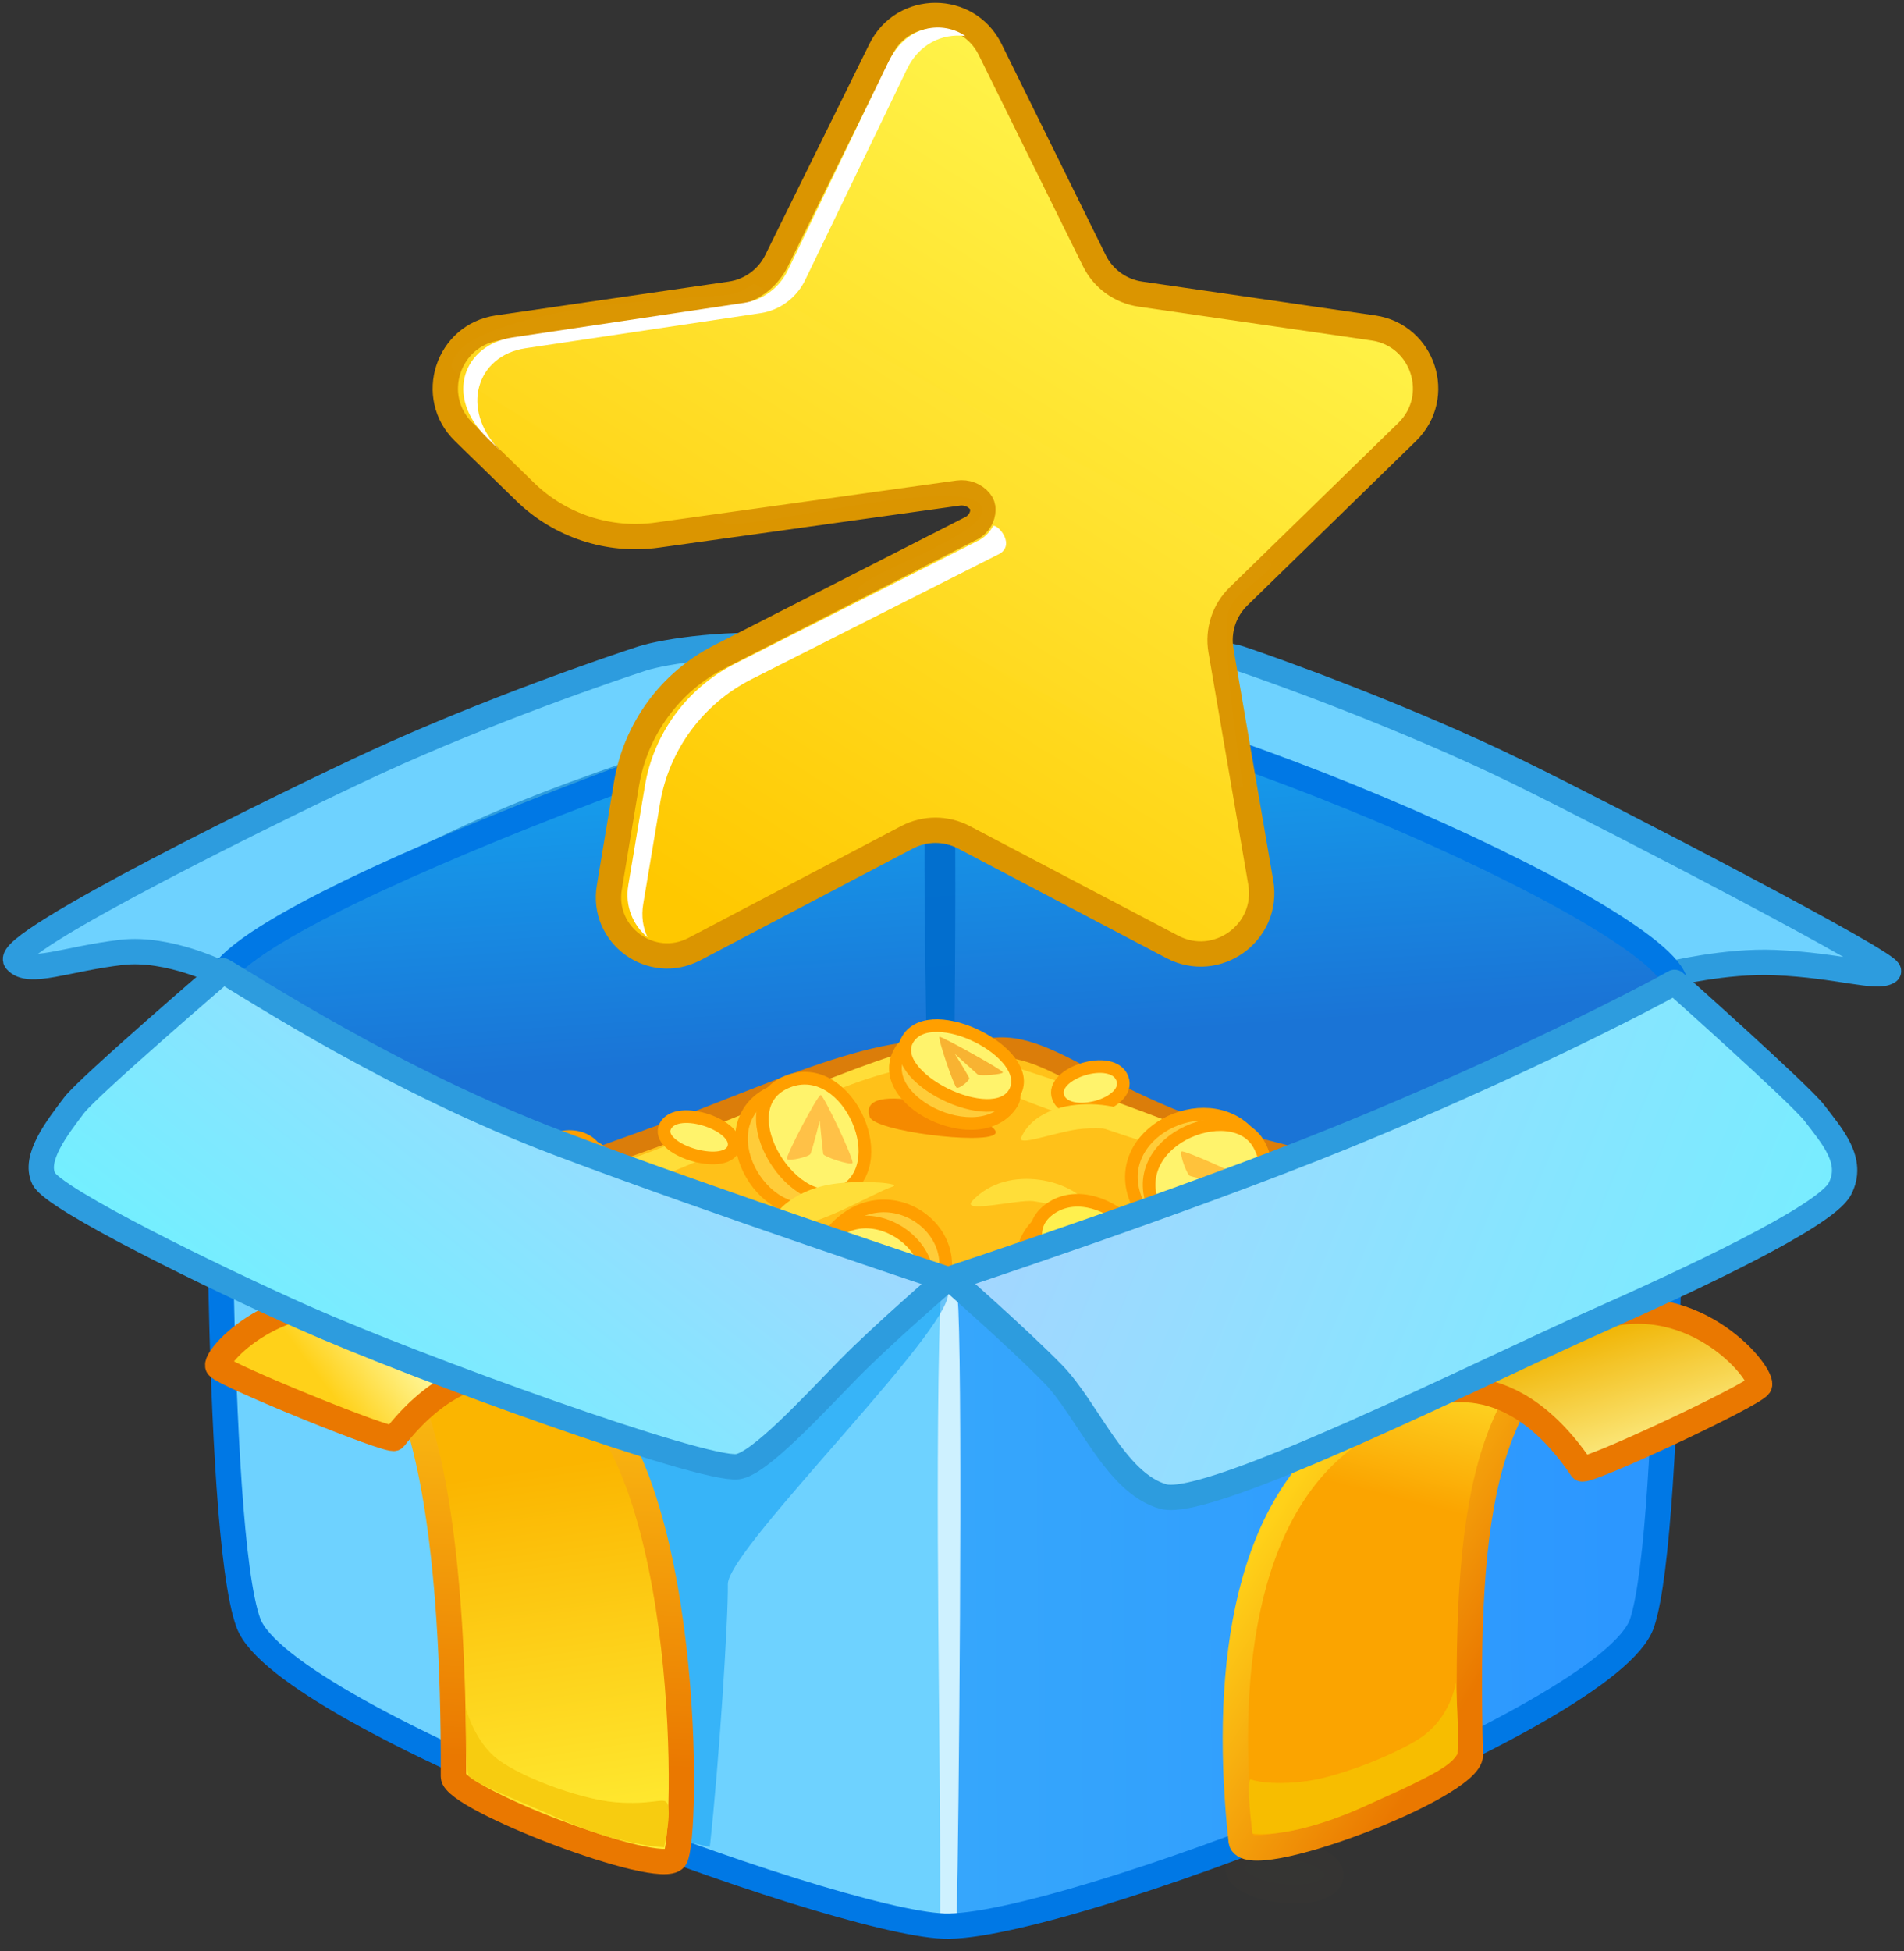 <svg width="123" height="126" viewBox="0 0 123 126" fill="none" xmlns="http://www.w3.org/2000/svg">
<rect x="0" y="0" width="123" height="126" fill="#333333" stroke="none"/>
<path d="M14.364 62.91C14.364 62.91 10.913 61.149 7.839 61.508C4.259 61.926 1.872 63 1.036 62.045C0.065 60.935 18.792 51.755 24.308 49.216C31.482 45.914 39.392 43.208 41.473 42.533C42.945 42.055 47.351 41.399 51.379 41.817C54.426 42.133 59.994 43.996 59.994 43.996C59.994 43.996 44.823 48.234 34.989 52.08C24.64 56.128 16.091 61.895 14.364 62.91Z" fill="#6ED2FF"/>
<path d="M14.364 62.91C14.364 62.91 10.913 61.149 7.839 61.508C4.259 61.926 1.872 63 1.036 62.045C0.065 60.935 18.792 51.755 24.308 49.216C31.482 45.914 39.392 43.208 41.473 42.533C42.945 42.055 47.351 41.399 51.379 41.817C54.426 42.133 59.994 43.996 59.994 43.996C59.994 43.996 44.823 48.234 34.989 52.08C24.64 56.128 16.091 61.895 14.364 62.91Z" stroke="#2D9CDE" stroke-width="1.636"/>
<path d="M107.88 62.91C107.88 62.91 111.482 62.029 114.65 62.164C118.827 62.343 121.252 63.252 121.989 62.741C122.507 62.383 104.12 52.836 98.121 49.892C90.887 46.342 82.225 43.239 80.102 42.532C78.907 42.135 74.441 41.757 70.314 42.175C67.191 42.49 60.707 43.965 60.707 43.965C60.707 43.965 75.868 47.406 85.829 51.543C97.465 56.376 106.111 61.895 107.88 62.91Z" fill="#6ED2FF"/>
<path d="M107.88 62.91C107.88 62.91 111.482 62.029 114.65 62.164C118.827 62.343 121.252 63.252 121.989 62.741C122.507 62.383 104.12 52.836 98.121 49.892C90.887 46.342 82.225 43.239 80.102 42.532C78.907 42.135 74.441 41.757 70.314 42.175C67.191 42.49 60.707 43.965 60.707 43.965C60.707 43.965 75.868 47.406 85.829 51.543C97.465 56.376 106.111 61.895 107.88 62.91Z" stroke="#2D9CDE" stroke-width="1.636"/>
<path d="M60.731 88.552C54.944 88.304 27.062 76.072 18.199 71.337C18.199 71.337 13.347 67.945 14.088 63.532C14.931 58.506 56.496 43.935 59.994 43.996C73.855 44.24 107.659 59.216 108.221 63.532C108.826 68.178 106.709 69.03 106.709 69.03C96.828 77.561 73.145 89.082 60.731 88.552Z" fill="url(#paint0_linear_2481_834)"/>
<path d="M60.731 88.552C54.944 88.304 27.062 76.072 18.199 71.337C18.199 71.337 13.347 67.945 14.088 63.532C14.931 58.506 56.496 43.935 59.994 43.996C73.855 44.24 107.659 59.216 108.221 63.532C108.826 68.178 106.709 69.03 106.709 69.03C96.828 77.561 73.145 89.082 60.731 88.552Z" stroke="#0078E5" stroke-width="1.636" stroke-miterlimit="10"/>
<g opacity="0.9">
<path d="M59.91 45.896C59.422 54.264 60.046 72.031 59.979 78.953C59.968 80.044 61.39 80.015 61.44 79C61.632 75.017 61.9 50.456 61.524 45.992C61.349 43.917 60.007 44.238 59.91 45.896Z" fill="#006BCC"/>
</g>
<path d="M18.139 82.672C18.139 82.672 32.766 76.828 41.597 73.695C49.738 70.807 57.626 66.681 62.351 68.201C67.379 65.904 69.792 71.365 82.531 74.471C85.994 75.315 95.181 80.438 97.687 81.87C100.193 83.302 76.842 84.226 60.73 86.016C44.619 87.806 21.272 89.027 18.139 82.672Z" fill="#FFC119"/>
<path d="M18.139 82.672C18.139 82.672 32.766 76.828 41.597 73.695C49.738 70.807 57.626 66.681 62.351 68.201C67.379 65.904 69.792 71.365 82.531 74.471C85.994 75.315 95.181 80.438 97.687 81.87C100.193 83.302 76.842 84.226 60.73 86.016C44.619 87.806 21.272 89.027 18.139 82.672Z" stroke="#DB7D0A" stroke-width="1.309" stroke-miterlimit="10"/>
<path d="M35.481 78.738C38.261 77.659 45.38 75.077 47.124 73.965C51.879 70.932 59.747 67.541 62.469 69.287C67.87 72.752 85.496 76.126 93.606 82.291C93.72 82.378 97.001 82.149 95.897 81.524C85.68 75.737 63.228 67.538 60.225 67.614C57.222 67.69 45.05 73.427 40.926 74.775C37.252 75.975 19.432 83.169 19.432 83.169C19.432 83.169 32.7 79.816 35.481 78.738Z" fill="#FFDE39"/>
<path d="M68.362 70.871C68.947 72.45 73.107 71.33 72.508 69.662C71.909 67.993 67.776 69.293 68.362 70.871Z" fill="#FFF36C"/>
<path d="M68.362 70.871C68.947 72.45 73.107 71.33 72.508 69.662C71.909 67.993 67.776 69.293 68.362 70.871Z" stroke="#FF9F00" stroke-width="0.818" stroke-miterlimit="10"/>
<path d="M42.98 72.733C42.224 74.223 46.801 75.623 47.379 74.176C47.957 72.728 43.737 71.242 42.98 72.733Z" fill="#FFF36C"/>
<path d="M42.98 72.733C42.224 74.223 46.801 75.623 47.379 74.176C47.957 72.728 43.737 71.242 42.98 72.733Z" stroke="#FF9F00" stroke-width="0.818" stroke-miterlimit="10"/>
<path d="M74.506 72.814C73.016 70.919 67.313 70.493 65.971 73.458C65.702 74.052 67.981 73.177 69.607 72.936C71.53 72.652 74.97 73.403 74.506 72.814Z" fill="#FFDE39"/>
<path d="M62.816 77.554C65.123 75.061 69.507 76.29 70.368 77.936C70.641 78.457 67.727 77.702 66.754 77.574C65.78 77.445 62.025 78.409 62.816 77.554Z" fill="#FFDE39"/>
<path d="M53.297 77.741C49.609 79.605 45.663 73.163 49.414 70.786C53.038 68.488 56.98 75.881 53.297 77.741Z" fill="#FFCC39"/>
<path d="M53.297 77.741C49.609 79.605 45.663 73.163 49.414 70.786C53.038 68.488 56.98 75.881 53.297 77.741Z" stroke="#FF9F00" stroke-width="0.818" stroke-miterlimit="10"/>
<path d="M54.597 76.879C51.454 78.819 46.872 71.694 50.713 69.924C54.554 68.155 57.74 74.94 54.597 76.879Z" fill="#FFF36C"/>
<path d="M54.597 76.879C51.454 78.819 46.872 71.694 50.713 69.924C54.554 68.155 57.74 74.94 54.597 76.879Z" stroke="#FF9F00" stroke-width="0.818" stroke-miterlimit="10"/>
<path d="M50.84 74.849C50.717 74.716 52.797 70.746 53.018 70.719C53.196 70.697 55.224 74.968 55.07 75.118C54.917 75.269 53.205 74.708 53.18 74.523C53.115 74.044 52.957 72.378 52.957 72.378C52.957 72.378 52.497 74.195 52.357 74.519C52.276 74.706 50.99 75.011 50.84 74.849Z" fill="#FFC147"/>
<path d="M64.264 73.25C65.186 72.401 55.208 69.266 56.183 72.132C56.5 73.062 63.534 73.921 64.264 73.25Z" fill="#F58A00"/>
<path d="M65.367 71.259C63.313 74.511 56.125 71.016 58.221 67.779C59.369 66.006 66.621 69.273 65.367 71.259Z" fill="#FFCC39"/>
<path d="M65.367 71.259C63.313 74.511 56.125 71.016 58.221 67.779C59.369 66.006 66.621 69.273 65.367 71.259Z" stroke="#FF9F00" stroke-width="0.818" stroke-miterlimit="10"/>
<path d="M65.563 70.529C64.237 73.033 57.123 69.526 58.662 67.083C60.202 64.64 66.889 68.026 65.563 70.529Z" fill="#FFF36C"/>
<path d="M65.563 70.529C64.237 73.033 57.123 69.526 58.662 67.083C60.202 64.64 66.889 68.026 65.563 70.529Z" stroke="#FF9F00" stroke-width="0.818" stroke-miterlimit="10"/>
<path d="M61.803 70.253C61.638 70.2 60.562 67.041 60.692 66.962C60.797 66.898 64.797 69.114 64.787 69.255C64.778 69.395 63.291 69.505 63.159 69.392C62.818 69.098 61.68 68.058 61.68 68.058C61.68 68.058 62.501 69.368 62.608 69.617C62.67 69.761 62.003 70.316 61.803 70.253Z" fill="#F8B332"/>
<path d="M38.79 74.368C41.471 77.147 35.316 82.034 32.826 79.621C31.309 78.151 37.16 72.677 38.79 74.368Z" fill="#FFCC39"/>
<path d="M38.79 74.368C41.471 77.147 35.316 82.034 32.826 79.621C31.309 78.151 37.16 72.677 38.79 74.368Z" stroke="#FF9F00" stroke-width="0.818" stroke-miterlimit="10"/>
<path d="M38.196 73.911C40.052 75.593 34.083 80.54 32.358 78.951C30.029 76.805 35.868 71.8 38.196 73.911Z" fill="#FFF36C"/>
<path d="M38.196 73.911C40.052 75.593 34.083 80.54 32.358 78.951C30.029 76.805 35.868 71.8 38.196 73.911Z" stroke="#FF9F00" stroke-width="0.818" stroke-miterlimit="10"/>
<path d="M73.612 77.966C71.262 73.559 77.427 70.21 80.422 72.947C84.065 76.276 75.717 81.913 73.612 77.966Z" fill="#FFCC39"/>
<path d="M73.612 77.966C71.262 73.559 77.427 70.21 80.422 72.947C84.065 76.276 75.717 81.913 73.612 77.966Z" stroke="#FF9F00" stroke-width="0.818" stroke-miterlimit="10"/>
<path d="M74.789 78.462C72.163 73.774 79.606 70.789 81.329 73.914C83.586 78.008 76.429 81.391 74.789 78.462Z" fill="#FFF36C"/>
<path d="M74.789 78.462C72.163 73.774 79.606 70.789 81.329 73.914C83.586 78.008 76.429 81.391 74.789 78.462Z" stroke="#FF9F00" stroke-width="0.818" stroke-miterlimit="10"/>
<path d="M76.328 74.367C76.447 74.227 80.782 76.168 80.841 76.399C80.888 76.586 76.822 79.001 76.647 78.849C76.472 78.696 76.804 76.854 76.989 76.815C77.468 76.715 79.143 76.442 79.143 76.442C79.143 76.442 77.227 76.073 76.878 75.946C76.676 75.872 76.185 74.535 76.328 74.367Z" fill="#FFC23B"/>
<path d="M57.655 76.638C58.292 76.433 55.987 76.216 54.125 76.424C50.744 76.802 49.374 79.113 49.917 79.247C52.023 79.767 56.317 77.068 57.655 76.638Z" fill="#FFDE39"/>
<path d="M60.503 83.646C62.965 79.63 57.142 75.386 53.658 79.677C50.759 83.248 58.188 87.422 60.503 83.646Z" fill="#FFCC39"/>
<path d="M60.503 83.646C62.965 79.63 57.142 75.386 53.658 79.677C50.759 83.248 58.188 87.422 60.503 83.646Z" stroke="#FF9F00" stroke-width="0.818" stroke-miterlimit="10"/>
<path d="M59.515 84.258C61.629 80.181 54.95 76.445 52.945 81.029C51.82 83.6 58.684 85.862 59.515 84.258Z" fill="#FFF36C"/>
<path d="M59.515 84.258C61.629 80.181 54.95 76.445 52.945 81.029C51.82 83.6 58.684 85.862 59.515 84.258Z" stroke="#FF9F00" stroke-width="0.818" stroke-miterlimit="10"/>
<path d="M82.205 77.865C82.206 77.351 78.812 76.59 77.225 76.785C74.465 77.125 73.119 78.852 73.352 79.216C73.961 80.168 82.199 80.451 82.205 77.865Z" fill="#FF9F00"/>
<path d="M72.599 84.639C69.974 87.136 63.985 82.865 66.769 79.377C69.446 76.023 75.589 81.796 72.599 84.639Z" fill="#FFCC39"/>
<path d="M72.599 84.639C69.974 87.136 63.985 82.865 66.769 79.377C69.446 76.023 75.589 81.796 72.599 84.639Z" stroke="#FF9F00" stroke-width="0.818" stroke-miterlimit="10"/>
<path d="M73.617 83.512C71.029 86.314 64.641 80.523 67.728 78.147C70.816 75.771 76.205 80.709 73.617 83.512Z" fill="#FFF04E"/>
<path d="M73.617 83.512C71.029 86.314 64.641 80.523 67.728 78.147C70.816 75.771 76.205 80.709 73.617 83.512Z" stroke="#FF9F00" stroke-width="0.818" stroke-miterlimit="10"/>
<path d="M60.846 85.27C59.541 82.811 53.167 80.781 51.297 83.47C50.605 84.465 61.311 86.148 60.846 85.27Z" fill="#FF9F00"/>
<path d="M61.063 82.618C54.763 82.618 14.169 64.688 14.169 64.688C14.169 64.688 14.157 100.56 16.046 104.815C17.872 108.929 57.487 124.457 60.972 124.393C74.781 124.14 103.35 109.944 106.08 104.815C107.569 102.02 107.957 64.688 107.957 64.688C107.957 64.688 67.364 82.618 61.063 82.618Z" fill="url(#paint1_linear_2481_834)"/>
<path d="M61.063 82.266C54.763 82.266 14.169 64.336 14.169 64.336C14.169 64.336 13.911 100.326 16.046 104.464C20.751 113.583 54.465 123.963 60.972 124.042" fill="#6ED2FF"/>
<path d="M60.728 84.438C60.37 96.513 60.784 113.622 60.734 123.611C60.726 125.186 61.769 125.143 61.805 123.678C61.947 117.931 62.187 91.018 61.911 84.576C61.783 81.581 60.799 82.045 60.728 84.438Z" fill="#CEF1FF"/>
<path d="M61.063 82.618C54.763 82.618 14.169 64.688 14.169 64.688C14.169 64.688 13.796 98.681 16.046 104.815C18.296 110.95 53.609 124.114 60.972 124.393C68.335 124.672 104.02 111.043 106.08 104.815C108.141 98.588 107.957 64.688 107.957 64.688C107.957 64.688 67.364 82.618 61.063 82.618Z" stroke="#0078E5" stroke-width="1.636" stroke-linecap="round" stroke-linejoin="round"/>
<path d="M94.989 113.332C94.554 96.869 96.058 89.224 103.575 84.996C100.187 86.021 91.367 89.718 87.278 92.573C80.071 97.605 79.09 108.88 80.178 118.883C80.406 120.979 95.044 115.412 94.989 113.332Z" fill="url(#paint2_linear_2481_834)"/>
<path d="M94.989 113.332C94.554 96.869 96.058 89.224 103.575 84.996C100.187 86.021 91.367 89.718 87.278 92.573C80.071 97.605 79.09 108.88 80.178 118.883C80.406 120.979 95.044 115.412 94.989 113.332Z" stroke="url(#paint3_linear_2481_834)" stroke-width="1.636" stroke-linecap="round" stroke-linejoin="round"/>
<path d="M94.043 108.664C94.043 108.664 93.767 110.937 91.679 112.292C90.139 113.29 86.6 114.731 84.417 115.028C82.72 115.258 81.462 115.139 80.809 114.926C80.444 114.808 80.908 118.424 80.908 118.424C80.908 118.424 83.483 118.89 88.794 116.362C91.081 115.273 94.005 114.13 94.143 113.169C94.281 112.209 94.043 108.664 94.043 108.664Z" fill="#F7BD00"/>
<path d="M102.178 94.854C97.162 87.426 92.009 90.356 91.726 90.085C91.379 89.752 100.368 85.896 103.318 85.038C109.619 83.204 114.06 88.901 113.649 89.489C113.187 90.149 102.406 95.191 102.178 94.854Z" fill="url(#paint4_linear_2481_834)"/>
<path d="M102.178 94.854C97.162 87.426 92.009 90.356 91.726 90.085C91.379 89.752 100.368 85.896 103.318 85.038C109.619 83.204 114.06 88.901 113.649 89.489C113.187 90.149 102.406 95.191 102.178 94.854Z" stroke="url(#paint5_linear_2481_834)" stroke-width="1.636" stroke-miterlimit="10"/>
<g opacity="0.5">
<path d="M28.356 81.031C30.913 79.512 39.253 82.422 42.916 85.686C44.008 86.658 60.244 82.429 61.139 83.235C62.746 84.681 46.983 99.962 47.019 102.314C47.054 104.55 46.432 114.12 45.852 119.277C43.012 118.692 36.527 117.209 31.784 113.699C31.338 113.369 26.984 81.847 28.356 81.031Z" fill="#0095F2"/>
</g>
<path d="M29.292 114.735C29.398 83.53 21.95 85.915 21.852 84.605C21.733 82.993 33.493 86.955 37.069 89.485C44.707 94.891 44.462 118.912 43.597 120.029C42.624 121.283 29.287 116.152 29.292 114.735Z" fill="url(#paint6_linear_2481_834)"/>
<path d="M29.292 114.735C29.398 83.53 21.95 85.915 21.852 84.605C21.733 82.993 33.493 86.955 37.069 89.485C44.707 94.891 44.462 118.912 43.597 120.029C42.624 121.283 29.287 116.152 29.292 114.735Z" stroke="url(#paint7_linear_2481_834)" stroke-width="1.636" stroke-miterlimit="10"/>
<path d="M30.092 110.297C30.092 110.297 30.545 112.178 31.889 113.403C33.234 114.627 37.357 116.19 39.738 116.39C42.047 116.584 42.854 116.083 43.071 116.406C43.439 116.955 42.902 119.297 42.902 119.297C42.902 119.297 40.094 119.253 35.764 117.294C33.543 116.289 30.435 115.118 30.271 114.654C30.074 114.1 30.092 110.297 30.092 110.297Z" fill="#F7CC10"/>
<path d="M25.472 92.883C30.449 86.477 35.562 89.004 35.842 88.77C36.187 88.484 27.267 85.158 24.341 84.418C18.089 82.836 13.682 87.749 14.09 88.256C14.549 88.825 25.247 93.173 25.472 92.883Z" fill="url(#paint8_linear_2481_834)"/>
<path d="M25.472 92.883C30.449 86.477 35.562 89.004 35.842 88.77C36.187 88.484 27.267 85.158 24.341 84.418C18.089 82.836 13.682 87.749 14.09 88.256C14.549 88.825 25.247 93.173 25.472 92.883Z" stroke="url(#paint9_linear_2481_834)" stroke-width="1.636" stroke-miterlimit="10"/>
<path d="M14.402 62.699C14.402 62.699 5.716 70.16 4.795 71.371C3.661 72.863 2.17 74.793 2.826 76.125C3.482 77.458 13.913 82.557 19.633 85.096C27.072 88.398 45.327 94.987 47.639 94.723C49.031 94.564 52.485 90.801 54.759 88.477C57.034 86.153 61.153 82.609 61.153 82.609C61.153 82.609 46.348 77.7 36.151 73.854C25.42 69.807 16.192 63.714 14.402 62.699Z" fill="url(#paint10_linear_2481_834)"/>
<path d="M14.402 62.699C14.402 62.699 5.716 70.16 4.795 71.371C3.661 72.863 2.17 74.793 2.826 76.125C3.482 77.458 13.913 82.557 19.633 85.096C27.072 88.398 45.327 94.987 47.639 94.723C49.031 94.564 52.485 90.801 54.759 88.477C57.034 86.153 61.153 82.609 61.153 82.609C61.153 82.609 46.348 77.7 36.151 73.854C25.42 69.807 16.192 63.714 14.402 62.699Z" stroke="#2D9CDE" stroke-width="1.636" stroke-linecap="round" stroke-linejoin="round"/>
<path d="M108.176 63.445C108.176 63.445 116.294 70.676 117.215 71.888C118.349 73.379 119.806 74.962 118.856 76.781C117.906 78.6 108.859 82.796 103.138 85.334C95.699 88.636 78.13 97.486 75.147 96.651C72.053 95.785 70.287 91.04 68.012 88.716C65.737 86.392 61.403 82.589 61.403 82.589C61.403 82.589 76.416 77.628 86.703 73.444C97.64 68.995 106.386 64.46 108.176 63.445Z" fill="url(#paint11_linear_2481_834)"/>
<path d="M108.176 63.445C108.176 63.445 116.294 70.676 117.215 71.888C118.349 73.379 119.806 74.962 118.856 76.781C117.906 78.6 108.859 82.796 103.138 85.334C95.699 88.636 78.13 97.486 75.147 96.651C72.053 95.785 70.287 91.04 68.012 88.716C65.737 86.392 61.403 82.589 61.403 82.589C61.403 82.589 76.416 77.628 86.703 73.444C97.64 68.995 106.386 64.46 108.176 63.445Z" stroke="#2D9CDE" stroke-width="1.636" stroke-linecap="round" stroke-linejoin="round"/>
<g opacity="0.01">
<path d="M79.826 120.401C80.504 118.575 86.735 119.499 86.139 121.325C85.544 123.151 79.148 122.227 79.826 120.401Z" fill="#F9FF38"/>
<path d="M79.826 120.401C80.504 118.575 86.735 119.499 86.139 121.325C85.544 123.151 79.148 122.227 79.826 120.401Z" stroke="#F6AF00" stroke-width="1.218" stroke-miterlimit="10"/>
</g>
<path d="M63.964 3.196L70.697 16.838C71.27 18 72.38 18.806 73.663 18.993L88.717 21.18C91.949 21.649 93.239 25.621 90.901 27.9L80.007 38.519C79.079 39.423 78.655 40.727 78.874 42.005L81.446 56.999C81.998 60.217 78.62 62.671 75.73 61.152L62.265 54.073C61.117 53.47 59.746 53.47 58.598 54.073L44.864 61.293C42.084 62.755 38.835 60.394 39.366 57.299L40.471 50.633C41.059 47.091 43.293 44.038 46.491 42.407L62.81 34.081C63.219 33.837 63.492 33.403 63.496 32.926C63.497 32.703 63.446 32.558 63.316 32.393C62.981 31.968 62.436 31.769 61.901 31.843L42.46 34.557C39.332 34.994 36.179 33.96 33.918 31.756L29.962 27.9C27.624 25.621 28.914 21.649 32.146 21.18L47.2 18.993C48.483 18.806 49.593 18 50.166 16.838L56.899 3.196C58.344 0.268 62.519 0.268 63.964 3.196Z" fill="url(#paint12_linear_2481_834)"/>
<path d="M63.964 3.196L70.697 16.838C71.27 18 72.38 18.806 73.663 18.993L88.717 21.18C91.949 21.649 93.239 25.621 90.901 27.9L80.007 38.519C79.079 39.423 78.655 40.727 78.874 42.005L81.446 56.999C81.998 60.217 78.62 62.671 75.73 61.152L62.265 54.073C61.117 53.47 59.746 53.47 58.598 54.073L44.864 61.293C42.084 62.755 38.835 60.394 39.366 57.299L40.471 50.633C41.059 47.091 43.293 44.038 46.491 42.407L62.81 34.081C63.219 33.837 63.492 33.403 63.496 32.926C63.497 32.703 63.446 32.558 63.316 32.393C62.981 31.968 62.436 31.769 61.901 31.843L42.46 34.557C39.332 34.994 36.179 33.96 33.918 31.756L29.962 27.9C27.624 25.621 28.914 21.649 32.146 21.18L47.2 18.993C48.483 18.806 49.593 18 50.166 16.838L56.899 3.196C58.344 0.268 62.519 0.268 63.964 3.196Z" stroke="#DB9500" stroke-width="1.636"/>
<g opacity="0.01">
<path d="M48.935 18.425C48.485 18.098 48.403 18.957 46.522 19.08C45.552 19.143 29.959 19.734 29.141 23.578C28.853 24.932 45.541 33.107 46.767 33.761C47.994 34.416 62.994 30.397 63.453 32.862C63.78 34.62 54.783 37.401 55.478 38.137C56.173 38.873 80.547 52.164 80.302 50.733C80.056 49.302 78.829 40.918 79.402 39.405C79.975 37.892 82.95 36.711 81.897 36.215C77.03 33.925 51.905 20.586 48.935 18.425Z" fill="white"/>
</g>
<path d="M32.309 29.107C29.674 26.414 30.793 22.96 33.945 22.492L49.127 20.224C50.378 20.038 51.461 19.234 52.02 18.074L58.588 4.469C59.37 2.85 60.847 2.146 62.358 2.323C60.974 1.367 58.593 1.506 57.37 4.049L50.903 17.444C50.352 18.586 49.286 19.377 48.054 19.56L33.1 21.795C29.996 22.256 28.637 25.562 31.497 28.306L32.309 29.107Z" fill="white"/>
<path d="M41.553 58.381L42.641 51.881C43.219 48.427 45.417 45.45 48.563 43.859L64.617 35.742C65.63 35.059 64.301 33.709 64.136 34.002C63.951 34.331 63.695 34.631 63.298 34.866L47.493 42.858C44.395 44.424 42.231 47.355 41.662 50.755L40.591 57.154C40.353 58.533 40.903 59.759 41.829 60.538C41.535 59.902 41.417 59.166 41.553 58.381Z" fill="white"/>
<defs>
<linearGradient id="paint0_linear_2481_834" x1="60.083" y1="44.172" x2="61.628" y2="67.525" gradientUnits="userSpaceOnUse">
<stop stop-color="#14A8F2"/>
<stop offset="0.5" stop-color="#178EE4"/>
<stop offset="1" stop-color="#1A74D6"/>
</linearGradient>
<linearGradient id="paint1_linear_2481_834" x1="-17.865" y1="90.137" x2="104.485" y2="89.177" gradientUnits="userSpaceOnUse">
<stop stop-color="#49C3F5"/>
<stop offset="0.5" stop-color="#3AADFA"/>
<stop offset="1" stop-color="#2C97FF"/>
</linearGradient>
<linearGradient id="paint2_linear_2481_834" x1="94.764" y1="85.491" x2="91.841" y2="97.178" gradientUnits="userSpaceOnUse">
<stop stop-color="#FFEC33"/>
<stop offset="0.5" stop-color="#FDC81A"/>
<stop offset="1" stop-color="#FBA400"/>
</linearGradient>
<linearGradient id="paint3_linear_2481_834" x1="83.816" y1="95.441" x2="101.711" y2="106.798" gradientUnits="userSpaceOnUse">
<stop stop-color="#FFD119"/>
<stop offset="0.4" stop-color="#F5A40C"/>
<stop offset="0.8" stop-color="#EA7800"/>
</linearGradient>
<linearGradient id="paint4_linear_2481_834" x1="103.929" y1="85.376" x2="107.305" y2="96.347" gradientUnits="userSpaceOnUse">
<stop stop-color="#F0B300"/>
<stop offset="0.5" stop-color="#F8D857"/>
<stop offset="1" stop-color="#FFFDAF"/>
</linearGradient>
<linearGradient id="paint5_linear_2481_834" x1="-2275.02" y1="-899.889" x2="-2278.28" y2="-871.4" gradientUnits="userSpaceOnUse">
<stop stop-color="#FFD119"/>
<stop offset="0.27" stop-color="#F5A40C"/>
<stop offset="0.54" stop-color="#EA7800"/>
</linearGradient>
<linearGradient id="paint6_linear_2481_834" x1="36.139" y1="119.533" x2="32.493" y2="95.1" gradientUnits="userSpaceOnUse">
<stop stop-color="#FFEC33"/>
<stop offset="0.5" stop-color="#FDD11A"/>
<stop offset="1" stop-color="#FBB500"/>
</linearGradient>
<linearGradient id="paint7_linear_2481_834" x1="32.928" y1="82.287" x2="30.878" y2="121.395" gradientUnits="userSpaceOnUse">
<stop stop-color="#FFD119"/>
<stop offset="0.4" stop-color="#F5A40C"/>
<stop offset="0.8" stop-color="#EA7800"/>
</linearGradient>
<linearGradient id="paint8_linear_2481_834" x1="20.495" y1="88.831" x2="25.884" y2="84.759" gradientUnits="userSpaceOnUse">
<stop stop-color="#FFD119"/>
<stop offset="0.5" stop-color="#FFE764"/>
<stop offset="1" stop-color="#FFFDAF"/>
</linearGradient>
<linearGradient id="paint9_linear_2481_834" x1="-1214.67" y1="989.343" x2="-1230.14" y2="949.578" gradientUnits="userSpaceOnUse">
<stop stop-color="#FFD119"/>
<stop offset="0.4" stop-color="#F5A40C"/>
<stop offset="0.8" stop-color="#EA7800"/>
</linearGradient>
<linearGradient id="paint10_linear_2481_834" x1="21.476" y1="89.973" x2="42.61" y2="63.189" gradientUnits="userSpaceOnUse">
<stop stop-color="#73EFFF"/>
<stop offset="0.5" stop-color="#8CE2FF"/>
<stop offset="1" stop-color="#A5D5FF"/>
</linearGradient>
<linearGradient id="paint11_linear_2481_834" x1="120.639" y1="85.175" x2="67.997" y2="63.625" gradientUnits="userSpaceOnUse">
<stop stop-color="#73EFFF"/>
<stop offset="0.5" stop-color="#8CE2FF"/>
<stop offset="1" stop-color="#A5D5FF"/>
</linearGradient>
<linearGradient id="paint12_linear_2481_834" x1="44.542" y1="58.568" x2="74.91" y2="10.888" gradientUnits="userSpaceOnUse">
<stop stop-color="#FFC800"/>
<stop offset="0.5" stop-color="#FFDD24"/>
<stop offset="1" stop-color="#FFF248"/>
</linearGradient>
</defs>
</svg>
